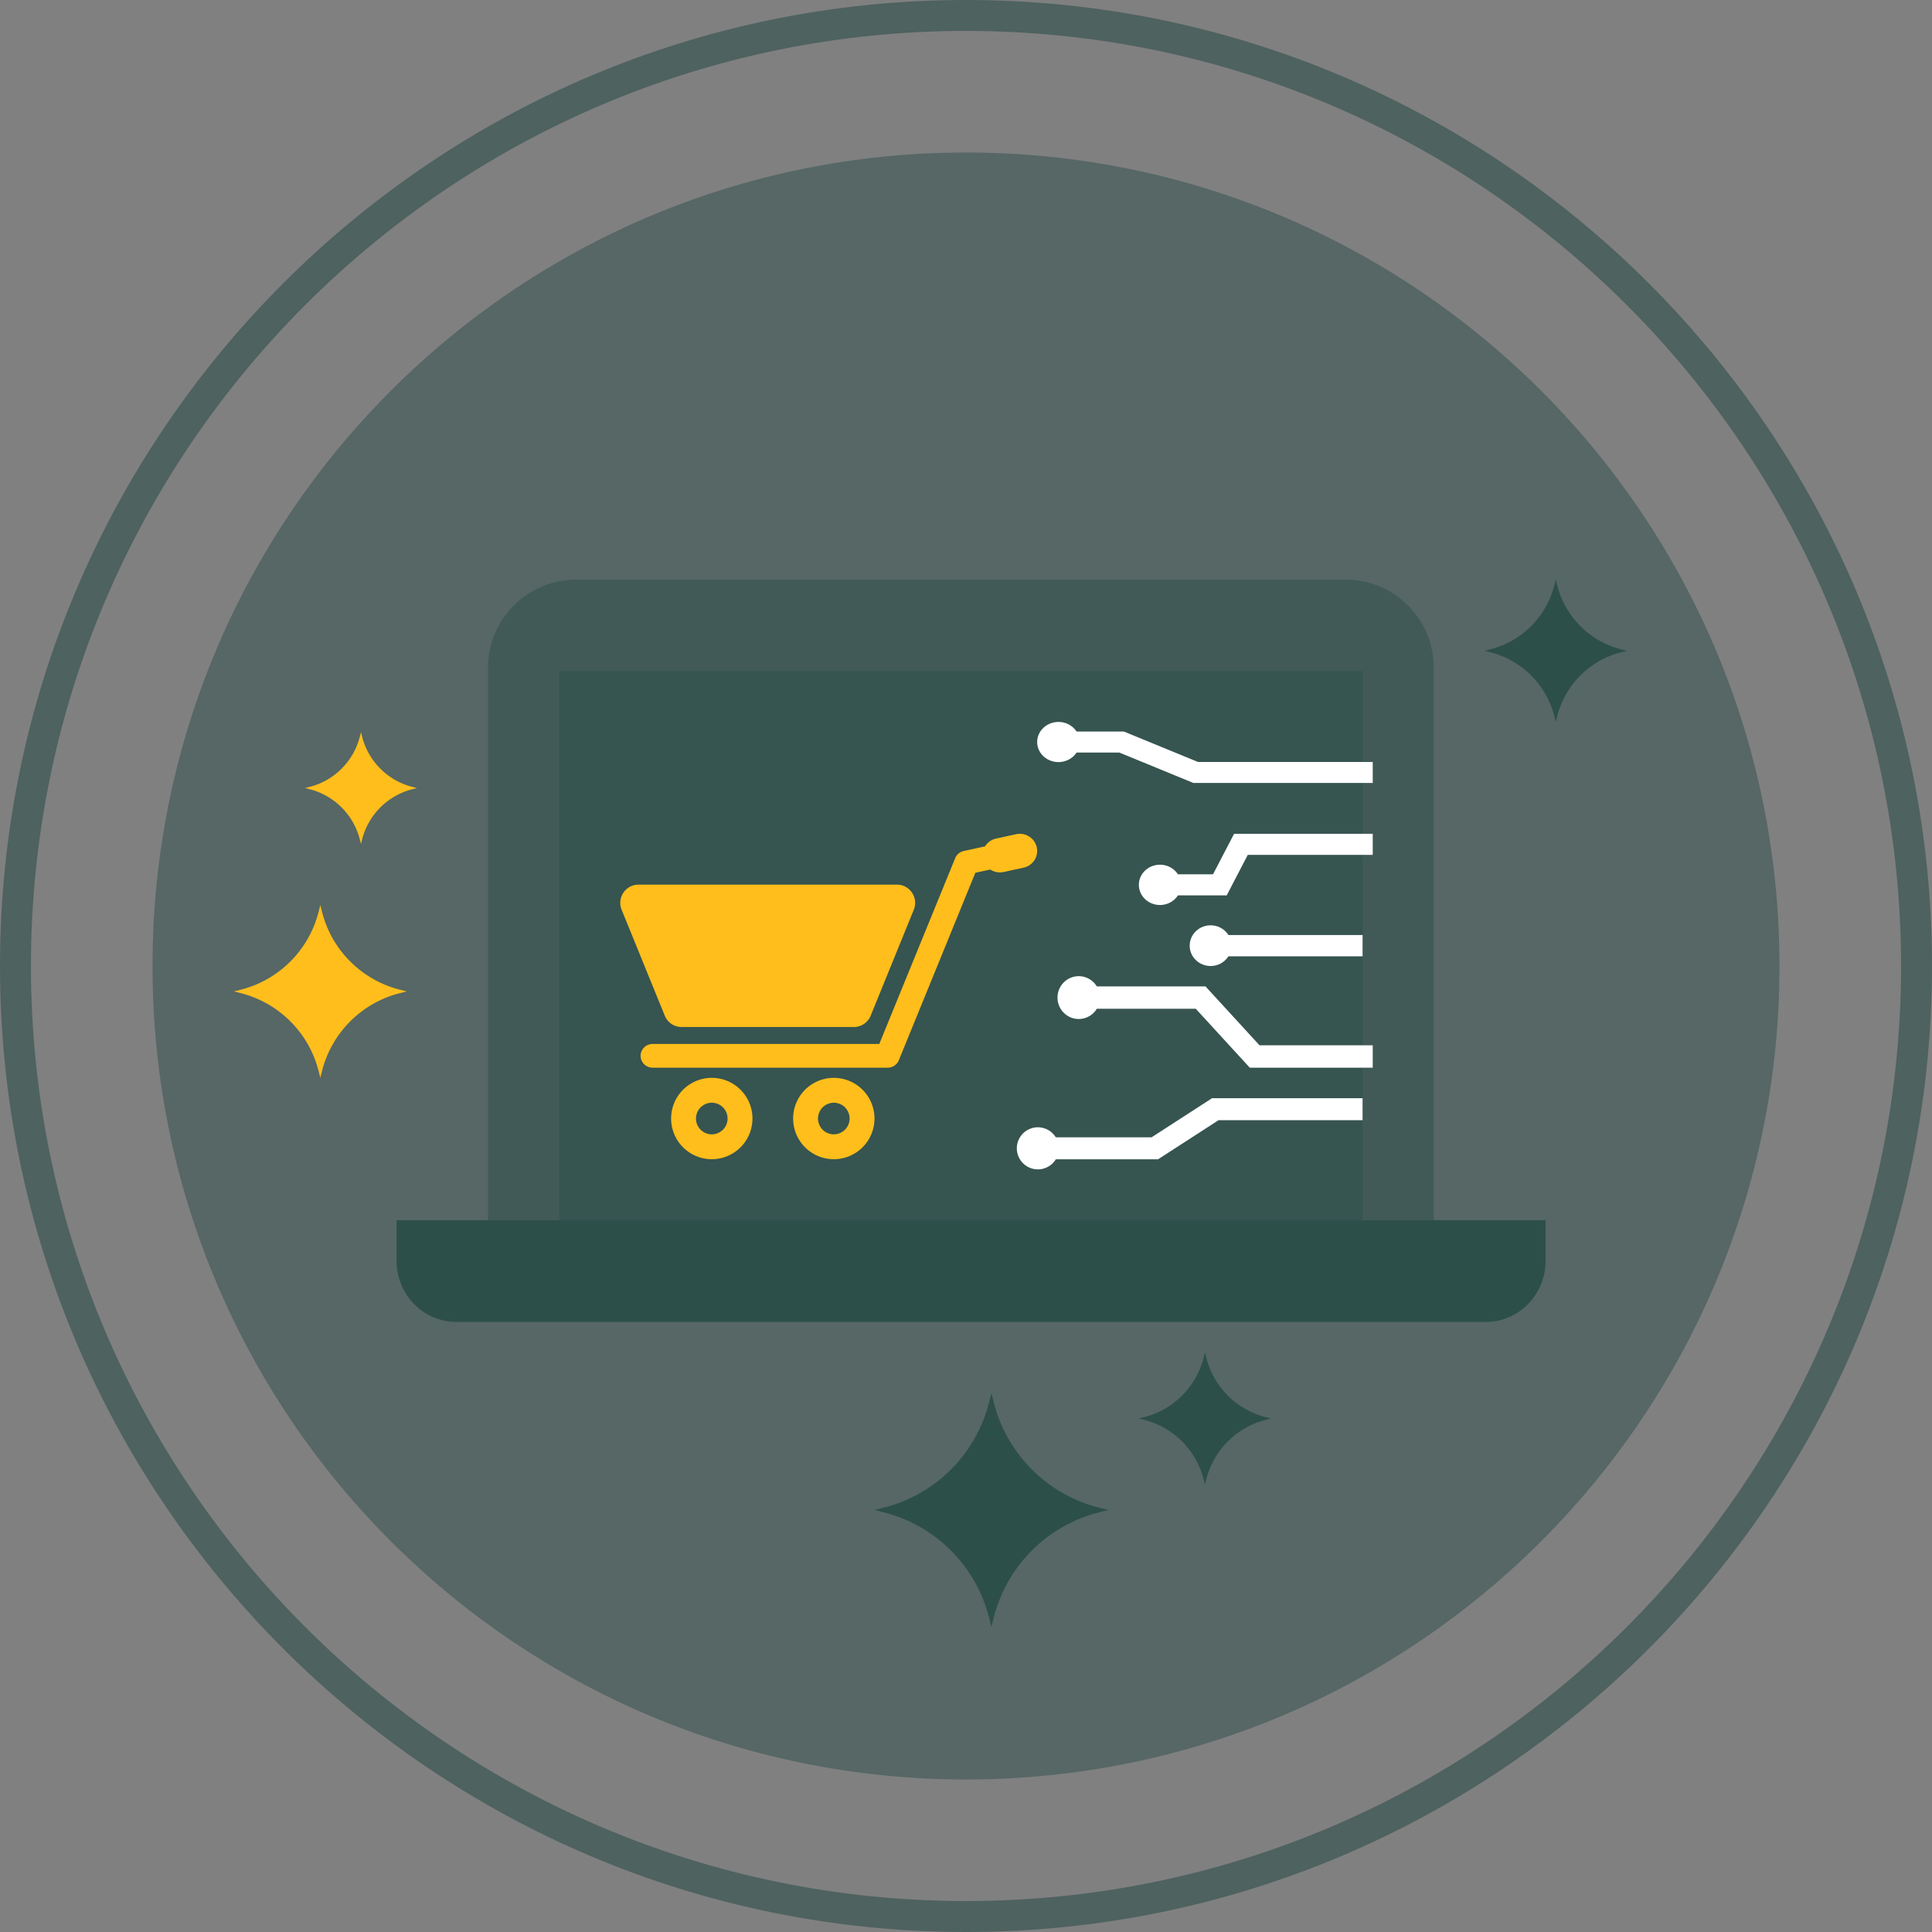 <svg xmlns="http://www.w3.org/2000/svg" fill="none" viewBox="0 0 190 190">
  <rect x="0" y="0" width="190" height="190" fill="#808080" stroke="none"/>
  <path fill="url(#paint0_linear)" d="M94.999 15C50.819 15 15 50.817 15 95c0 44.182 35.819 80 79.999 80C139.181 175 175 139.182 175 95c0-44.183-35.818-80-80.001-80z" opacity=".5" style="mix-blend-mode:hard-light"/>
  <path fill="url(#paint1_linear)" d="M95 0C42.615 0 0 42.617 0 95c0 52.382 42.616 95 95 95 52.383 0 95-42.618 95-95 0-52.383-42.617-95-95-95zm0 186.955c-50.705 0-91.957-41.251-91.957-91.955C3.043 44.295 44.295 3.043 95 3.043c50.706 0 91.958 41.252 91.958 91.957 0 50.704-41.252 91.955-91.958 91.955z" opacity=".6" style="mix-blend-mode:hard-light"/>
  <path fill="#2D4F4A" d="M159.466 63.866a8.717 8.717 0 01-6.333-6.333l-.134-.533-.133.533a8.718 8.718 0 01-6.333 6.333l-.533.135.533.133a8.715 8.715 0 016.333 6.333l.133.533.134-.533a8.713 8.713 0 016.333-6.333L160 64l-.534-.135z"/>
  <path fill="#FFBE1B" d="M39.353 97.338a10.583 10.583 0 01-7.692-7.692L31.5 89l-.161.646a10.585 10.585 0 01-7.692 7.692L23 97.5l.647.162a10.587 10.587 0 017.692 7.693l.16.645.162-.645a10.584 10.584 0 017.692-7.694L40 97.5l-.647-.162zM40.581 77.395a6.85 6.85 0 01-4.977-4.977L35.5 72l-.105.418a6.85 6.85 0 01-4.976 4.977L30 77.5l.419.105a6.85 6.85 0 014.976 4.978L35.5 83l.104-.417a6.848 6.848 0 014.977-4.978L41 77.5l-.419-.105z"/>
  <path fill="#2D4F4A" d="M124.508 139.377a8.09 8.09 0 01-5.884-5.883l-.123-.494-.125.494a8.09 8.09 0 01-5.883 5.883l-.493.124.493.123a8.089 8.089 0 015.883 5.884l.125.492.123-.492a8.09 8.09 0 015.884-5.884l.493-.123-.493-.124zM108.126 148.281a14.319 14.319 0 01-10.409-10.407L97.5 137l-.221.874a14.311 14.311 0 01-10.405 10.407L86 148.5l.873.22a14.303 14.303 0 0110.405 10.406l.221.874.218-.874a14.31 14.31 0 0110.409-10.406l.874-.22-.874-.219z"/>
  <path fill="#2D4F4A" d="M132.33 57H56.672C51.882 57 48 60.879 48 65.66V120h93V65.66c0-4.781-3.882-8.66-8.67-8.66z" opacity=".5"/>
  <path fill="#2D4F4A" d="M39 120v3.982c0 3.323 2.62 6.018 5.854 6.018h101.294c3.232 0 5.852-2.695 5.852-6.018V120H39z"/>
  <path fill="url(#paint2_linear)" d="M134 66H55v54h79V66z" opacity=".5" style="mix-blend-mode:hard-light"/>
  <path fill="#fff" d="M123.863 102.797l-5.31-5.793h-10.689A2.081 2.081 0 00106.087 96 2.096 2.096 0 00104 98.105c0 1.164.934 2.107 2.087 2.107a2.08 2.08 0 001.778-1.005h9.733l5.31 5.793H135v-2.203h-11.137zM117.819 74.936l-7.286-2.993h-4.658a2.118 2.118 0 00-1.782-.943c-1.156 0-2.093.884-2.093 1.975 0 1.088.937 1.971 2.093 1.971.753 0 1.412-.376 1.781-.939h4.203L117.363 77H135v-2.064h-17.181zM121.364 82l-2.072 3.983h-3.45a2.095 2.095 0 00-1.766-.943c-1.147 0-2.076.886-2.076 1.978 0 1.096.929 1.982 2.076 1.982.748 0 1.402-.379 1.767-.946h4.796l2.072-3.983H135V82h-13.636zM119.2 108l-5.952 3.848h-9.417a2.069 2.069 0 10.001 2.164h10.054l5.952-3.849H134V108h-14.8zM120.806 91.953a2.066 2.066 0 00-1.749-.953c-1.136 0-2.057.896-2.057 2 0 1.106.921 2 2.057 2 .741 0 1.388-.382 1.75-.954H134v-2.093h-13.194z"/>
  <path fill="#FFBE1B" d="M101.959 83.32c-.204-.908-1.119-1.481-2.041-1.28l-1.951.425c-.474.103-.857.39-1.09.769l-2.097.457c-.392.085-.713.36-.854.73l-7.453 18.246H64.185c-.654 0-1.185.523-1.185 1.167S63.53 105 64.185 105h23.11c.494 0 .937-.302 1.11-.758l7.515-18.41 1.467-.32a1.728 1.728 0 001.32.243l1.951-.425a1.684 1.684 0 001.301-2.01z"/>
  <path fill="#FFBE1B" d="M88.212 87H62.788c-1.242 0-2.106 1.243-1.676 2.415l4.239 10.41A1.787 1.787 0 0067.027 101h16.946c.749 0 1.418-.468 1.677-1.175l4.238-10.41c.43-1.172-.434-2.415-1.676-2.415zM82 106a4 4 0 100 8 4 4 0 000-8zm0 5.554a1.553 1.553 0 11-.001-3.107 1.553 1.553 0 01.001 3.107zM70 106a4 4 0 100 8 4 4 0 000-8zm0 5.554a1.553 1.553 0 11-.001-3.107 1.553 1.553 0 01.001 3.107z"/>
  <defs>
    <linearGradient id="paint0_linear" x1="15.008" x2="175" y1="95.001" y2="95.001" gradientUnits="userSpaceOnUse">
      <stop stop-color="#2D4F4A"/>
      <stop offset="1" stop-color="#2D4F4A"/>
    </linearGradient>
    <linearGradient id="paint1_linear" x1=".01" x2="190" y1="95.001" y2="95.001" gradientUnits="userSpaceOnUse">
      <stop stop-color="#2D4F4A"/>
      <stop offset="1" stop-color="#2D4F4A"/>
    </linearGradient>
    <linearGradient id="paint2_linear" x1="55.004" x2="134" y1="93" y2="93" gradientUnits="userSpaceOnUse">
      <stop stop-color="#2D4F4A"/>
      <stop offset="1" stop-color="#2D4F4A"/>
    </linearGradient>
  </defs>
</svg>
